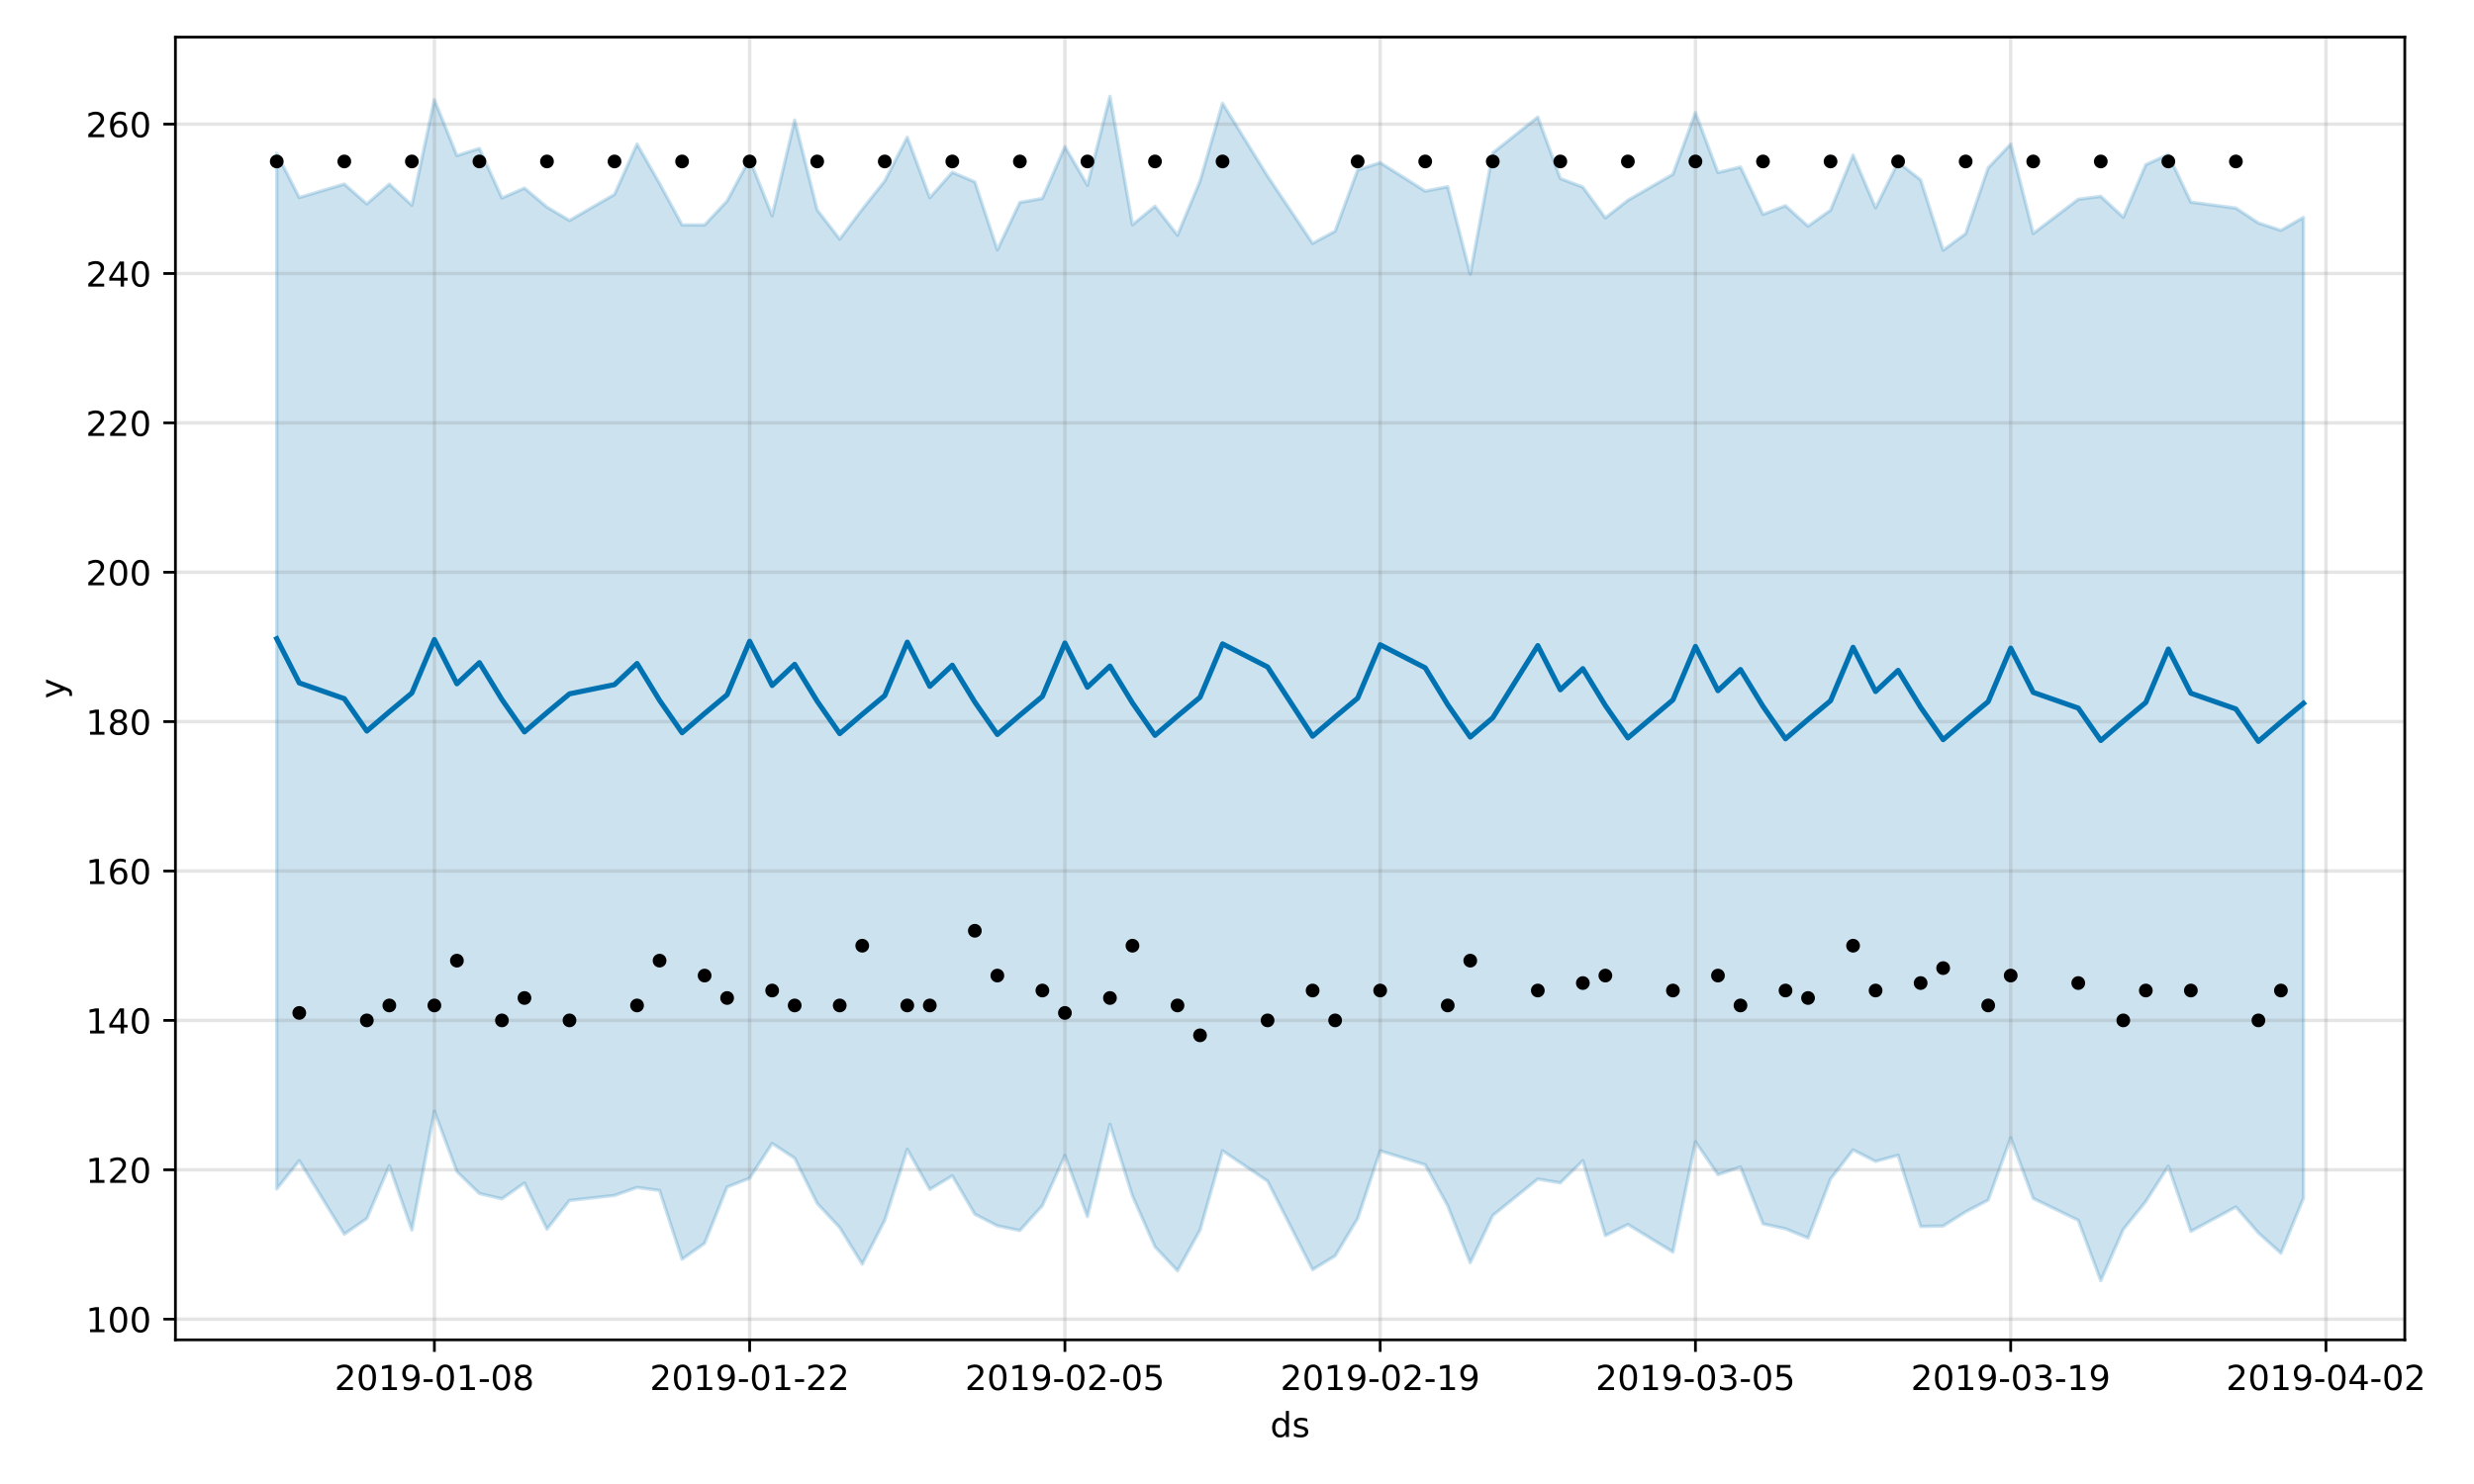 <?xml version="1.0" encoding="utf-8" standalone="no"?>
<!DOCTYPE svg PUBLIC "-//W3C//DTD SVG 1.1//EN"
  "http://www.w3.org/Graphics/SVG/1.1/DTD/svg11.dtd">
<!-- Created with matplotlib (https://matplotlib.org/) -->
<svg height="432pt" version="1.1" viewBox="0 0 720 432" width="720pt" xmlns="http://www.w3.org/2000/svg" xmlns:xlink="http://www.w3.org/1999/xlink">
 <defs>
  <style type="text/css">
*{stroke-linecap:butt;stroke-linejoin:round;}
  </style>
 </defs>
 <g id="figure_1">
  <g id="patch_1">
   <path d="M 0 432 
L 720 432 
L 720 0 
L 0 0 
z
" style="fill:#ffffff;"/>
  </g>
  <g id="axes_1">
   <g id="patch_2">
    <path d="M 51.05 390.04 
L 699.857 390.04 
L 699.857 10.8 
L 51.05 10.8 
z
" style="fill:#ffffff;"/>
   </g>
   <g id="PolyCollection_1">
    <defs>
     <path d="M 80.541 -387.36 
L 80.541 -85.902 
L 87.095 -94.104 
L 100.202 -72.733 
L 106.756 -77.272 
L 113.309 -92.648 
L 119.863 -73.936 
L 126.417 -108.531 
L 132.97 -90.942 
L 139.524 -84.552 
L 146.077 -83.013 
L 152.631 -87.611 
L 159.185 -74.179 
L 165.738 -82.534 
L 178.845 -83.997 
L 185.399 -86.331 
L 191.953 -85.434 
L 198.506 -65.438 
L 205.06 -70.061 
L 211.613 -86.446 
L 218.167 -89.014 
L 224.721 -99.137 
L 231.274 -94.836 
L 237.828 -81.686 
L 244.381 -74.642 
L 250.935 -64.005 
L 257.489 -76.752 
L 264.042 -97.438 
L 270.596 -85.758 
L 277.15 -89.71 
L 283.703 -78.534 
L 290.257 -75.156 
L 296.81 -73.784 
L 303.364 -81.031 
L 309.918 -95.622 
L 316.471 -77.826 
L 323.025 -104.686 
L 329.578 -83.839 
L 336.132 -69.045 
L 342.686 -62.065 
L 349.239 -73.9 
L 355.793 -97.003 
L 368.9 -88.16 
L 382.007 -62.389 
L 388.561 -66.412 
L 395.114 -77.26 
L 401.668 -96.98 
L 414.775 -92.927 
L 421.329 -80.983 
L 427.883 -64.409 
L 434.436 -78.175 
L 447.543 -88.768 
L 454.097 -87.66 
L 460.651 -94.123 
L 467.204 -72.303 
L 473.758 -75.547 
L 486.865 -67.535 
L 493.419 -99.607 
L 499.972 -90.053 
L 506.526 -92.292 
L 513.079 -75.725 
L 519.633 -74.283 
L 526.187 -71.615 
L 532.74 -88.818 
L 539.294 -97.25 
L 545.847 -93.912 
L 552.401 -95.7 
L 558.955 -74.97 
L 565.508 -75.083 
L 572.062 -79.229 
L 578.616 -82.652 
L 585.169 -100.776 
L 591.723 -83.121 
L 604.83 -76.763 
L 611.384 -59.198 
L 617.937 -74.118 
L 624.491 -82.243 
L 631.044 -92.508 
L 637.598 -73.545 
L 650.705 -80.645 
L 657.259 -73.082 
L 663.812 -67.193 
L 670.366 -83.185 
L 670.366 -368.712 
L 670.366 -368.712 
L 663.812 -364.943 
L 657.259 -367.087 
L 650.705 -371.426 
L 637.598 -373.164 
L 631.044 -387.019 
L 624.491 -384.065 
L 617.937 -368.754 
L 611.384 -374.848 
L 604.83 -373.992 
L 591.723 -364.03 
L 585.169 -390.049 
L 578.616 -383.137 
L 572.062 -363.99 
L 565.508 -359.163 
L 558.955 -379.649 
L 552.401 -384.748 
L 545.847 -371.501 
L 539.294 -386.854 
L 532.74 -370.817 
L 526.187 -366.162 
L 519.633 -372.108 
L 513.079 -369.594 
L 506.526 -383.381 
L 499.972 -381.774 
L 493.419 -399.2 
L 486.865 -381.266 
L 473.758 -373.698 
L 467.204 -368.569 
L 460.651 -377.539 
L 454.097 -380.034 
L 447.543 -397.919 
L 434.436 -387.497 
L 427.883 -352.185 
L 421.329 -377.654 
L 414.775 -376.382 
L 401.668 -384.651 
L 395.114 -382.527 
L 388.561 -364.707 
L 382.007 -361.154 
L 368.9 -380.717 
L 355.793 -401.932 
L 349.239 -379.287 
L 342.686 -363.534 
L 336.132 -371.962 
L 329.578 -366.578 
L 323.025 -403.962 
L 316.471 -378.087 
L 309.918 -389.31 
L 303.364 -374.239 
L 296.81 -373.081 
L 290.257 -359.285 
L 283.703 -379.054 
L 277.15 -381.835 
L 270.596 -374.454 
L 264.042 -392.058 
L 257.489 -379.316 
L 250.935 -371.075 
L 244.381 -362.392 
L 237.828 -370.882 
L 231.274 -397.055 
L 224.721 -369.179 
L 218.167 -385.735 
L 211.613 -373.513 
L 205.06 -366.502 
L 198.506 -366.508 
L 191.953 -378.573 
L 185.399 -390.061 
L 178.845 -375.413 
L 165.738 -367.82 
L 159.185 -371.71 
L 152.631 -377.238 
L 146.077 -374.366 
L 139.524 -388.782 
L 132.97 -386.699 
L 126.417 -402.986 
L 119.863 -372.241 
L 113.309 -378.387 
L 106.756 -372.641 
L 100.202 -378.423 
L 87.095 -374.494 
L 80.541 -387.36 
z
" id="mc33071aeca" style="stroke:#0072b2;stroke-opacity:0.2;"/>
    </defs>
    <g clip-path="url(#p69cd2340c0)">
     <use style="fill:#0072b2;fill-opacity:0.2;stroke:#0072b2;stroke-opacity:0.2;" x="0" xlink:href="#mc33071aeca" y="432"/>
    </g>
   </g>
   <g id="matplotlib.axis_1">
    <g id="xtick_1">
     <g id="line2d_1">
      <path clip-path="url(#p69cd2340c0)" d="M 126.417 390.04 
L 126.417 10.8 
" style="fill:none;stroke:#808080;stroke-linecap:square;stroke-opacity:0.2;"/>
     </g>
     <g id="line2d_2">
      <defs>
       <path d="M 0 0 
L 0 3.5 
" id="m49d834f264" style="stroke:#000000;stroke-width:0.8;"/>
      </defs>
      <g>
       <use style="stroke:#000000;stroke-width:0.8;" x="126.417" xlink:href="#m49d834f264" y="390.04"/>
      </g>
     </g>
     <g id="text_1">
      <!-- 2019-01-08 -->
      <defs>
       <path d="M 19.188 8.297 
L 53.609 8.297 
L 53.609 0 
L 7.328 0 
L 7.328 8.297 
Q 12.938 14.109 22.625 23.891 
Q 32.328 33.688 34.812 36.531 
Q 39.547 41.844 41.422 45.531 
Q 43.312 49.219 43.312 52.781 
Q 43.312 58.594 39.234 62.25 
Q 35.156 65.922 28.609 65.922 
Q 23.969 65.922 18.812 64.312 
Q 13.672 62.703 7.812 59.422 
L 7.812 69.391 
Q 13.766 71.781 18.938 73 
Q 24.125 74.219 28.422 74.219 
Q 39.75 74.219 46.484 68.547 
Q 53.219 62.891 53.219 53.422 
Q 53.219 48.922 51.531 44.891 
Q 49.859 40.875 45.406 35.406 
Q 44.188 33.984 37.641 27.219 
Q 31.109 20.453 19.188 8.297 
z
" id="DejaVuSans-50"/>
       <path d="M 31.781 66.406 
Q 24.172 66.406 20.328 58.906 
Q 16.5 51.422 16.5 36.375 
Q 16.5 21.391 20.328 13.891 
Q 24.172 6.391 31.781 6.391 
Q 39.453 6.391 43.281 13.891 
Q 47.125 21.391 47.125 36.375 
Q 47.125 51.422 43.281 58.906 
Q 39.453 66.406 31.781 66.406 
z
M 31.781 74.219 
Q 44.047 74.219 50.516 64.516 
Q 56.984 54.828 56.984 36.375 
Q 56.984 17.969 50.516 8.266 
Q 44.047 -1.422 31.781 -1.422 
Q 19.531 -1.422 13.062 8.266 
Q 6.594 17.969 6.594 36.375 
Q 6.594 54.828 13.062 64.516 
Q 19.531 74.219 31.781 74.219 
z
" id="DejaVuSans-48"/>
       <path d="M 12.406 8.297 
L 28.516 8.297 
L 28.516 63.922 
L 10.984 60.406 
L 10.984 69.391 
L 28.422 72.906 
L 38.281 72.906 
L 38.281 8.297 
L 54.391 8.297 
L 54.391 0 
L 12.406 0 
z
" id="DejaVuSans-49"/>
       <path d="M 10.984 1.516 
L 10.984 10.5 
Q 14.703 8.734 18.5 7.812 
Q 22.312 6.891 25.984 6.891 
Q 35.75 6.891 40.891 13.453 
Q 46.047 20.016 46.781 33.406 
Q 43.953 29.203 39.594 26.953 
Q 35.25 24.703 29.984 24.703 
Q 19.047 24.703 12.672 31.312 
Q 6.297 37.938 6.297 49.422 
Q 6.297 60.641 12.938 67.422 
Q 19.578 74.219 30.609 74.219 
Q 43.266 74.219 49.922 64.516 
Q 56.594 54.828 56.594 36.375 
Q 56.594 19.141 48.406 8.859 
Q 40.234 -1.422 26.422 -1.422 
Q 22.703 -1.422 18.891 -0.688 
Q 15.094 0.047 10.984 1.516 
z
M 30.609 32.422 
Q 37.25 32.422 41.125 36.953 
Q 45.016 41.5 45.016 49.422 
Q 45.016 57.281 41.125 61.844 
Q 37.25 66.406 30.609 66.406 
Q 23.969 66.406 20.094 61.844 
Q 16.219 57.281 16.219 49.422 
Q 16.219 41.5 20.094 36.953 
Q 23.969 32.422 30.609 32.422 
z
" id="DejaVuSans-57"/>
       <path d="M 4.891 31.391 
L 31.203 31.391 
L 31.203 23.391 
L 4.891 23.391 
z
" id="DejaVuSans-45"/>
       <path d="M 31.781 34.625 
Q 24.75 34.625 20.719 30.859 
Q 16.703 27.094 16.703 20.516 
Q 16.703 13.922 20.719 10.156 
Q 24.75 6.391 31.781 6.391 
Q 38.812 6.391 42.859 10.172 
Q 46.922 13.969 46.922 20.516 
Q 46.922 27.094 42.891 30.859 
Q 38.875 34.625 31.781 34.625 
z
M 21.922 38.812 
Q 15.578 40.375 12.031 44.719 
Q 8.5 49.078 8.5 55.328 
Q 8.5 64.062 14.719 69.141 
Q 20.953 74.219 31.781 74.219 
Q 42.672 74.219 48.875 69.141 
Q 55.078 64.062 55.078 55.328 
Q 55.078 49.078 51.531 44.719 
Q 48 40.375 41.703 38.812 
Q 48.828 37.156 52.797 32.312 
Q 56.781 27.484 56.781 20.516 
Q 56.781 9.906 50.312 4.234 
Q 43.844 -1.422 31.781 -1.422 
Q 19.734 -1.422 13.25 4.234 
Q 6.781 9.906 6.781 20.516 
Q 6.781 27.484 10.781 32.312 
Q 14.797 37.156 21.922 38.812 
z
M 18.312 54.391 
Q 18.312 48.734 21.844 45.562 
Q 25.391 42.391 31.781 42.391 
Q 38.141 42.391 41.719 45.562 
Q 45.312 48.734 45.312 54.391 
Q 45.312 60.062 41.719 63.234 
Q 38.141 66.406 31.781 66.406 
Q 25.391 66.406 21.844 63.234 
Q 18.312 60.062 18.312 54.391 
z
" id="DejaVuSans-56"/>
      </defs>
      <g transform="translate(97.359 404.638)scale(0.1 -0.1)">
       <use xlink:href="#DejaVuSans-50"/>
       <use x="63.623" xlink:href="#DejaVuSans-48"/>
       <use x="127.246" xlink:href="#DejaVuSans-49"/>
       <use x="190.869" xlink:href="#DejaVuSans-57"/>
       <use x="254.492" xlink:href="#DejaVuSans-45"/>
       <use x="290.576" xlink:href="#DejaVuSans-48"/>
       <use x="354.199" xlink:href="#DejaVuSans-49"/>
       <use x="417.822" xlink:href="#DejaVuSans-45"/>
       <use x="453.906" xlink:href="#DejaVuSans-48"/>
       <use x="517.529" xlink:href="#DejaVuSans-56"/>
      </g>
     </g>
    </g>
    <g id="xtick_2">
     <g id="line2d_3">
      <path clip-path="url(#p69cd2340c0)" d="M 218.167 390.04 
L 218.167 10.8 
" style="fill:none;stroke:#808080;stroke-linecap:square;stroke-opacity:0.2;"/>
     </g>
     <g id="line2d_4">
      <g>
       <use style="stroke:#000000;stroke-width:0.8;" x="218.167" xlink:href="#m49d834f264" y="390.04"/>
      </g>
     </g>
     <g id="text_2">
      <!-- 2019-01-22 -->
      <g transform="translate(189.109 404.638)scale(0.1 -0.1)">
       <use xlink:href="#DejaVuSans-50"/>
       <use x="63.623" xlink:href="#DejaVuSans-48"/>
       <use x="127.246" xlink:href="#DejaVuSans-49"/>
       <use x="190.869" xlink:href="#DejaVuSans-57"/>
       <use x="254.492" xlink:href="#DejaVuSans-45"/>
       <use x="290.576" xlink:href="#DejaVuSans-48"/>
       <use x="354.199" xlink:href="#DejaVuSans-49"/>
       <use x="417.822" xlink:href="#DejaVuSans-45"/>
       <use x="453.906" xlink:href="#DejaVuSans-50"/>
       <use x="517.529" xlink:href="#DejaVuSans-50"/>
      </g>
     </g>
    </g>
    <g id="xtick_3">
     <g id="line2d_5">
      <path clip-path="url(#p69cd2340c0)" d="M 309.918 390.04 
L 309.918 10.8 
" style="fill:none;stroke:#808080;stroke-linecap:square;stroke-opacity:0.2;"/>
     </g>
     <g id="line2d_6">
      <g>
       <use style="stroke:#000000;stroke-width:0.8;" x="309.918" xlink:href="#m49d834f264" y="390.04"/>
      </g>
     </g>
     <g id="text_3">
      <!-- 2019-02-05 -->
      <defs>
       <path d="M 10.797 72.906 
L 49.516 72.906 
L 49.516 64.594 
L 19.828 64.594 
L 19.828 46.734 
Q 21.969 47.469 24.109 47.828 
Q 26.266 48.188 28.422 48.188 
Q 40.625 48.188 47.75 41.5 
Q 54.891 34.812 54.891 23.391 
Q 54.891 11.625 47.562 5.094 
Q 40.234 -1.422 26.906 -1.422 
Q 22.312 -1.422 17.547 -0.641 
Q 12.797 0.141 7.719 1.703 
L 7.719 11.625 
Q 12.109 9.234 16.797 8.062 
Q 21.484 6.891 26.703 6.891 
Q 35.156 6.891 40.078 11.328 
Q 45.016 15.766 45.016 23.391 
Q 45.016 31 40.078 35.438 
Q 35.156 39.891 26.703 39.891 
Q 22.75 39.891 18.812 39.016 
Q 14.891 38.141 10.797 36.281 
z
" id="DejaVuSans-53"/>
      </defs>
      <g transform="translate(280.86 404.638)scale(0.1 -0.1)">
       <use xlink:href="#DejaVuSans-50"/>
       <use x="63.623" xlink:href="#DejaVuSans-48"/>
       <use x="127.246" xlink:href="#DejaVuSans-49"/>
       <use x="190.869" xlink:href="#DejaVuSans-57"/>
       <use x="254.492" xlink:href="#DejaVuSans-45"/>
       <use x="290.576" xlink:href="#DejaVuSans-48"/>
       <use x="354.199" xlink:href="#DejaVuSans-50"/>
       <use x="417.822" xlink:href="#DejaVuSans-45"/>
       <use x="453.906" xlink:href="#DejaVuSans-48"/>
       <use x="517.529" xlink:href="#DejaVuSans-53"/>
      </g>
     </g>
    </g>
    <g id="xtick_4">
     <g id="line2d_7">
      <path clip-path="url(#p69cd2340c0)" d="M 401.668 390.04 
L 401.668 10.8 
" style="fill:none;stroke:#808080;stroke-linecap:square;stroke-opacity:0.2;"/>
     </g>
     <g id="line2d_8">
      <g>
       <use style="stroke:#000000;stroke-width:0.8;" x="401.668" xlink:href="#m49d834f264" y="390.04"/>
      </g>
     </g>
     <g id="text_4">
      <!-- 2019-02-19 -->
      <g transform="translate(372.61 404.638)scale(0.1 -0.1)">
       <use xlink:href="#DejaVuSans-50"/>
       <use x="63.623" xlink:href="#DejaVuSans-48"/>
       <use x="127.246" xlink:href="#DejaVuSans-49"/>
       <use x="190.869" xlink:href="#DejaVuSans-57"/>
       <use x="254.492" xlink:href="#DejaVuSans-45"/>
       <use x="290.576" xlink:href="#DejaVuSans-48"/>
       <use x="354.199" xlink:href="#DejaVuSans-50"/>
       <use x="417.822" xlink:href="#DejaVuSans-45"/>
       <use x="453.906" xlink:href="#DejaVuSans-49"/>
       <use x="517.529" xlink:href="#DejaVuSans-57"/>
      </g>
     </g>
    </g>
    <g id="xtick_5">
     <g id="line2d_9">
      <path clip-path="url(#p69cd2340c0)" d="M 493.419 390.04 
L 493.419 10.8 
" style="fill:none;stroke:#808080;stroke-linecap:square;stroke-opacity:0.2;"/>
     </g>
     <g id="line2d_10">
      <g>
       <use style="stroke:#000000;stroke-width:0.8;" x="493.419" xlink:href="#m49d834f264" y="390.04"/>
      </g>
     </g>
     <g id="text_5">
      <!-- 2019-03-05 -->
      <defs>
       <path d="M 40.578 39.312 
Q 47.656 37.797 51.625 33 
Q 55.609 28.219 55.609 21.188 
Q 55.609 10.406 48.188 4.484 
Q 40.766 -1.422 27.094 -1.422 
Q 22.516 -1.422 17.656 -0.516 
Q 12.797 0.391 7.625 2.203 
L 7.625 11.719 
Q 11.719 9.328 16.594 8.109 
Q 21.484 6.891 26.812 6.891 
Q 36.078 6.891 40.938 10.547 
Q 45.797 14.203 45.797 21.188 
Q 45.797 27.641 41.281 31.266 
Q 36.766 34.906 28.719 34.906 
L 20.219 34.906 
L 20.219 43.016 
L 29.109 43.016 
Q 36.375 43.016 40.234 45.922 
Q 44.094 48.828 44.094 54.297 
Q 44.094 59.906 40.109 62.906 
Q 36.141 65.922 28.719 65.922 
Q 24.656 65.922 20.016 65.031 
Q 15.375 64.156 9.812 62.312 
L 9.812 71.094 
Q 15.438 72.656 20.344 73.438 
Q 25.25 74.219 29.594 74.219 
Q 40.828 74.219 47.359 69.109 
Q 53.906 64.016 53.906 55.328 
Q 53.906 49.266 50.438 45.094 
Q 46.969 40.922 40.578 39.312 
z
" id="DejaVuSans-51"/>
      </defs>
      <g transform="translate(464.361 404.638)scale(0.1 -0.1)">
       <use xlink:href="#DejaVuSans-50"/>
       <use x="63.623" xlink:href="#DejaVuSans-48"/>
       <use x="127.246" xlink:href="#DejaVuSans-49"/>
       <use x="190.869" xlink:href="#DejaVuSans-57"/>
       <use x="254.492" xlink:href="#DejaVuSans-45"/>
       <use x="290.576" xlink:href="#DejaVuSans-48"/>
       <use x="354.199" xlink:href="#DejaVuSans-51"/>
       <use x="417.822" xlink:href="#DejaVuSans-45"/>
       <use x="453.906" xlink:href="#DejaVuSans-48"/>
       <use x="517.529" xlink:href="#DejaVuSans-53"/>
      </g>
     </g>
    </g>
    <g id="xtick_6">
     <g id="line2d_11">
      <path clip-path="url(#p69cd2340c0)" d="M 585.169 390.04 
L 585.169 10.8 
" style="fill:none;stroke:#808080;stroke-linecap:square;stroke-opacity:0.2;"/>
     </g>
     <g id="line2d_12">
      <g>
       <use style="stroke:#000000;stroke-width:0.8;" x="585.169" xlink:href="#m49d834f264" y="390.04"/>
      </g>
     </g>
     <g id="text_6">
      <!-- 2019-03-19 -->
      <g transform="translate(556.111 404.638)scale(0.1 -0.1)">
       <use xlink:href="#DejaVuSans-50"/>
       <use x="63.623" xlink:href="#DejaVuSans-48"/>
       <use x="127.246" xlink:href="#DejaVuSans-49"/>
       <use x="190.869" xlink:href="#DejaVuSans-57"/>
       <use x="254.492" xlink:href="#DejaVuSans-45"/>
       <use x="290.576" xlink:href="#DejaVuSans-48"/>
       <use x="354.199" xlink:href="#DejaVuSans-51"/>
       <use x="417.822" xlink:href="#DejaVuSans-45"/>
       <use x="453.906" xlink:href="#DejaVuSans-49"/>
       <use x="517.529" xlink:href="#DejaVuSans-57"/>
      </g>
     </g>
    </g>
    <g id="xtick_7">
     <g id="line2d_13">
      <path clip-path="url(#p69cd2340c0)" d="M 676.92 390.04 
L 676.92 10.8 
" style="fill:none;stroke:#808080;stroke-linecap:square;stroke-opacity:0.2;"/>
     </g>
     <g id="line2d_14">
      <g>
       <use style="stroke:#000000;stroke-width:0.8;" x="676.92" xlink:href="#m49d834f264" y="390.04"/>
      </g>
     </g>
     <g id="text_7">
      <!-- 2019-04-02 -->
      <defs>
       <path d="M 37.797 64.312 
L 12.891 25.391 
L 37.797 25.391 
z
M 35.203 72.906 
L 47.609 72.906 
L 47.609 25.391 
L 58.016 25.391 
L 58.016 17.188 
L 47.609 17.188 
L 47.609 0 
L 37.797 0 
L 37.797 17.188 
L 4.891 17.188 
L 4.891 26.703 
z
" id="DejaVuSans-52"/>
      </defs>
      <g transform="translate(647.862 404.638)scale(0.1 -0.1)">
       <use xlink:href="#DejaVuSans-50"/>
       <use x="63.623" xlink:href="#DejaVuSans-48"/>
       <use x="127.246" xlink:href="#DejaVuSans-49"/>
       <use x="190.869" xlink:href="#DejaVuSans-57"/>
       <use x="254.492" xlink:href="#DejaVuSans-45"/>
       <use x="290.576" xlink:href="#DejaVuSans-48"/>
       <use x="354.199" xlink:href="#DejaVuSans-52"/>
       <use x="417.822" xlink:href="#DejaVuSans-45"/>
       <use x="453.906" xlink:href="#DejaVuSans-48"/>
       <use x="517.529" xlink:href="#DejaVuSans-50"/>
      </g>
     </g>
    </g>
    <g id="text_8">
     <!-- ds -->
     <defs>
      <path d="M 45.406 46.391 
L 45.406 75.984 
L 54.391 75.984 
L 54.391 0 
L 45.406 0 
L 45.406 8.203 
Q 42.578 3.328 38.25 0.953 
Q 33.938 -1.422 27.875 -1.422 
Q 17.969 -1.422 11.734 6.484 
Q 5.516 14.406 5.516 27.297 
Q 5.516 40.188 11.734 48.094 
Q 17.969 56 27.875 56 
Q 33.938 56 38.25 53.625 
Q 42.578 51.266 45.406 46.391 
z
M 14.797 27.297 
Q 14.797 17.391 18.875 11.75 
Q 22.953 6.109 30.078 6.109 
Q 37.203 6.109 41.297 11.75 
Q 45.406 17.391 45.406 27.297 
Q 45.406 37.203 41.297 42.844 
Q 37.203 48.484 30.078 48.484 
Q 22.953 48.484 18.875 42.844 
Q 14.797 37.203 14.797 27.297 
z
" id="DejaVuSans-100"/>
      <path d="M 44.281 53.078 
L 44.281 44.578 
Q 40.484 46.531 36.375 47.5 
Q 32.281 48.484 27.875 48.484 
Q 21.188 48.484 17.844 46.438 
Q 14.5 44.391 14.5 40.281 
Q 14.5 37.156 16.891 35.375 
Q 19.281 33.594 26.516 31.984 
L 29.594 31.297 
Q 39.156 29.25 43.188 25.516 
Q 47.219 21.781 47.219 15.094 
Q 47.219 7.469 41.188 3.016 
Q 35.156 -1.422 24.609 -1.422 
Q 20.219 -1.422 15.453 -0.562 
Q 10.688 0.297 5.422 2 
L 5.422 11.281 
Q 10.406 8.688 15.234 7.391 
Q 20.062 6.109 24.812 6.109 
Q 31.156 6.109 34.562 8.281 
Q 37.984 10.453 37.984 14.406 
Q 37.984 18.062 35.516 20.016 
Q 33.062 21.969 24.703 23.781 
L 21.578 24.516 
Q 13.234 26.266 9.516 29.906 
Q 5.812 33.547 5.812 39.891 
Q 5.812 47.609 11.281 51.797 
Q 16.75 56 26.812 56 
Q 31.781 56 36.172 55.266 
Q 40.578 54.547 44.281 53.078 
z
" id="DejaVuSans-115"/>
     </defs>
     <g transform="translate(369.675 418.317)scale(0.1 -0.1)">
      <use xlink:href="#DejaVuSans-100"/>
      <use x="63.477" xlink:href="#DejaVuSans-115"/>
     </g>
    </g>
   </g>
   <g id="matplotlib.axis_2">
    <g id="ytick_1">
     <g id="line2d_15">
      <path clip-path="url(#p69cd2340c0)" d="M 51.05 384.012 
L 699.857 384.012 
" style="fill:none;stroke:#808080;stroke-linecap:square;stroke-opacity:0.2;"/>
     </g>
     <g id="line2d_16">
      <defs>
       <path d="M 0 0 
L -3.5 0 
" id="mcaa499070b" style="stroke:#000000;stroke-width:0.8;"/>
      </defs>
      <g>
       <use style="stroke:#000000;stroke-width:0.8;" x="51.05" xlink:href="#mcaa499070b" y="384.012"/>
      </g>
     </g>
     <g id="text_9">
      <!-- 100 -->
      <g transform="translate(24.962 387.811)scale(0.1 -0.1)">
       <use xlink:href="#DejaVuSans-49"/>
       <use x="63.623" xlink:href="#DejaVuSans-48"/>
       <use x="127.246" xlink:href="#DejaVuSans-48"/>
      </g>
     </g>
    </g>
    <g id="ytick_2">
     <g id="line2d_17">
      <path clip-path="url(#p69cd2340c0)" d="M 51.05 340.527 
L 699.857 340.527 
" style="fill:none;stroke:#808080;stroke-linecap:square;stroke-opacity:0.2;"/>
     </g>
     <g id="line2d_18">
      <g>
       <use style="stroke:#000000;stroke-width:0.8;" x="51.05" xlink:href="#mcaa499070b" y="340.527"/>
      </g>
     </g>
     <g id="text_10">
      <!-- 120 -->
      <g transform="translate(24.962 344.326)scale(0.1 -0.1)">
       <use xlink:href="#DejaVuSans-49"/>
       <use x="63.623" xlink:href="#DejaVuSans-50"/>
       <use x="127.246" xlink:href="#DejaVuSans-48"/>
      </g>
     </g>
    </g>
    <g id="ytick_3">
     <g id="line2d_19">
      <path clip-path="url(#p69cd2340c0)" d="M 51.05 297.042 
L 699.857 297.042 
" style="fill:none;stroke:#808080;stroke-linecap:square;stroke-opacity:0.2;"/>
     </g>
     <g id="line2d_20">
      <g>
       <use style="stroke:#000000;stroke-width:0.8;" x="51.05" xlink:href="#mcaa499070b" y="297.042"/>
      </g>
     </g>
     <g id="text_11">
      <!-- 140 -->
      <g transform="translate(24.962 300.841)scale(0.1 -0.1)">
       <use xlink:href="#DejaVuSans-49"/>
       <use x="63.623" xlink:href="#DejaVuSans-52"/>
       <use x="127.246" xlink:href="#DejaVuSans-48"/>
      </g>
     </g>
    </g>
    <g id="ytick_4">
     <g id="line2d_21">
      <path clip-path="url(#p69cd2340c0)" d="M 51.05 253.557 
L 699.857 253.557 
" style="fill:none;stroke:#808080;stroke-linecap:square;stroke-opacity:0.2;"/>
     </g>
     <g id="line2d_22">
      <g>
       <use style="stroke:#000000;stroke-width:0.8;" x="51.05" xlink:href="#mcaa499070b" y="253.557"/>
      </g>
     </g>
     <g id="text_12">
      <!-- 160 -->
      <defs>
       <path d="M 33.016 40.375 
Q 26.375 40.375 22.484 35.828 
Q 18.609 31.297 18.609 23.391 
Q 18.609 15.531 22.484 10.953 
Q 26.375 6.391 33.016 6.391 
Q 39.656 6.391 43.531 10.953 
Q 47.406 15.531 47.406 23.391 
Q 47.406 31.297 43.531 35.828 
Q 39.656 40.375 33.016 40.375 
z
M 52.594 71.297 
L 52.594 62.312 
Q 48.875 64.062 45.094 64.984 
Q 41.312 65.922 37.594 65.922 
Q 27.828 65.922 22.672 59.328 
Q 17.531 52.734 16.797 39.406 
Q 19.672 43.656 24.016 45.922 
Q 28.375 48.188 33.594 48.188 
Q 44.578 48.188 50.953 41.516 
Q 57.328 34.859 57.328 23.391 
Q 57.328 12.156 50.688 5.359 
Q 44.047 -1.422 33.016 -1.422 
Q 20.359 -1.422 13.672 8.266 
Q 6.984 17.969 6.984 36.375 
Q 6.984 53.656 15.188 63.938 
Q 23.391 74.219 37.203 74.219 
Q 40.922 74.219 44.703 73.484 
Q 48.484 72.75 52.594 71.297 
z
" id="DejaVuSans-54"/>
      </defs>
      <g transform="translate(24.962 257.356)scale(0.1 -0.1)">
       <use xlink:href="#DejaVuSans-49"/>
       <use x="63.623" xlink:href="#DejaVuSans-54"/>
       <use x="127.246" xlink:href="#DejaVuSans-48"/>
      </g>
     </g>
    </g>
    <g id="ytick_5">
     <g id="line2d_23">
      <path clip-path="url(#p69cd2340c0)" d="M 51.05 210.071 
L 699.857 210.071 
" style="fill:none;stroke:#808080;stroke-linecap:square;stroke-opacity:0.2;"/>
     </g>
     <g id="line2d_24">
      <g>
       <use style="stroke:#000000;stroke-width:0.8;" x="51.05" xlink:href="#mcaa499070b" y="210.071"/>
      </g>
     </g>
     <g id="text_13">
      <!-- 180 -->
      <g transform="translate(24.962 213.871)scale(0.1 -0.1)">
       <use xlink:href="#DejaVuSans-49"/>
       <use x="63.623" xlink:href="#DejaVuSans-56"/>
       <use x="127.246" xlink:href="#DejaVuSans-48"/>
      </g>
     </g>
    </g>
    <g id="ytick_6">
     <g id="line2d_25">
      <path clip-path="url(#p69cd2340c0)" d="M 51.05 166.586 
L 699.857 166.586 
" style="fill:none;stroke:#808080;stroke-linecap:square;stroke-opacity:0.2;"/>
     </g>
     <g id="line2d_26">
      <g>
       <use style="stroke:#000000;stroke-width:0.8;" x="51.05" xlink:href="#mcaa499070b" y="166.586"/>
      </g>
     </g>
     <g id="text_14">
      <!-- 200 -->
      <g transform="translate(24.962 170.385)scale(0.1 -0.1)">
       <use xlink:href="#DejaVuSans-50"/>
       <use x="63.623" xlink:href="#DejaVuSans-48"/>
       <use x="127.246" xlink:href="#DejaVuSans-48"/>
      </g>
     </g>
    </g>
    <g id="ytick_7">
     <g id="line2d_27">
      <path clip-path="url(#p69cd2340c0)" d="M 51.05 123.101 
L 699.857 123.101 
" style="fill:none;stroke:#808080;stroke-linecap:square;stroke-opacity:0.2;"/>
     </g>
     <g id="line2d_28">
      <g>
       <use style="stroke:#000000;stroke-width:0.8;" x="51.05" xlink:href="#mcaa499070b" y="123.101"/>
      </g>
     </g>
     <g id="text_15">
      <!-- 220 -->
      <g transform="translate(24.962 126.9)scale(0.1 -0.1)">
       <use xlink:href="#DejaVuSans-50"/>
       <use x="63.623" xlink:href="#DejaVuSans-50"/>
       <use x="127.246" xlink:href="#DejaVuSans-48"/>
      </g>
     </g>
    </g>
    <g id="ytick_8">
     <g id="line2d_29">
      <path clip-path="url(#p69cd2340c0)" d="M 51.05 79.616 
L 699.857 79.616 
" style="fill:none;stroke:#808080;stroke-linecap:square;stroke-opacity:0.2;"/>
     </g>
     <g id="line2d_30">
      <g>
       <use style="stroke:#000000;stroke-width:0.8;" x="51.05" xlink:href="#mcaa499070b" y="79.616"/>
      </g>
     </g>
     <g id="text_16">
      <!-- 240 -->
      <g transform="translate(24.962 83.415)scale(0.1 -0.1)">
       <use xlink:href="#DejaVuSans-50"/>
       <use x="63.623" xlink:href="#DejaVuSans-52"/>
       <use x="127.246" xlink:href="#DejaVuSans-48"/>
      </g>
     </g>
    </g>
    <g id="ytick_9">
     <g id="line2d_31">
      <path clip-path="url(#p69cd2340c0)" d="M 51.05 36.131 
L 699.857 36.131 
" style="fill:none;stroke:#808080;stroke-linecap:square;stroke-opacity:0.2;"/>
     </g>
     <g id="line2d_32">
      <g>
       <use style="stroke:#000000;stroke-width:0.8;" x="51.05" xlink:href="#mcaa499070b" y="36.131"/>
      </g>
     </g>
     <g id="text_17">
      <!-- 260 -->
      <g transform="translate(24.962 39.93)scale(0.1 -0.1)">
       <use xlink:href="#DejaVuSans-50"/>
       <use x="63.623" xlink:href="#DejaVuSans-54"/>
       <use x="127.246" xlink:href="#DejaVuSans-48"/>
      </g>
     </g>
    </g>
    <g id="text_18">
     <!-- y -->
     <defs>
      <path d="M 32.172 -5.078 
Q 28.375 -14.844 24.75 -17.812 
Q 21.141 -20.797 15.094 -20.797 
L 7.906 -20.797 
L 7.906 -13.281 
L 13.188 -13.281 
Q 16.891 -13.281 18.938 -11.516 
Q 21 -9.766 23.484 -3.219 
L 25.094 0.875 
L 2.984 54.688 
L 12.5 54.688 
L 29.594 11.922 
L 46.688 54.688 
L 56.203 54.688 
z
" id="DejaVuSans-121"/>
     </defs>
     <g transform="translate(18.883 203.379)rotate(-90)scale(0.1 -0.1)">
      <use xlink:href="#DejaVuSans-121"/>
     </g>
    </g>
   </g>
   <g id="line2d_33">
    <defs>
     <path d="M 0 1.5 
C 0.398 1.5 0.779 1.342 1.061 1.061 
C 1.342 0.779 1.5 0.398 1.5 0 
C 1.5 -0.398 1.342 -0.779 1.061 -1.061 
C 0.779 -1.342 0.398 -1.5 0 -1.5 
C -0.398 -1.5 -0.779 -1.342 -1.061 -1.061 
C -1.342 -0.779 -1.5 -0.398 -1.5 0 
C -1.5 0.398 -1.342 0.779 -1.061 1.061 
C -0.779 1.342 -0.398 1.5 0 1.5 
z
" id="m13716eeb3f" style="stroke:#000000;"/>
    </defs>
    <g clip-path="url(#p69cd2340c0)">
     <use style="stroke:#000000;" x="80.541" xlink:href="#m13716eeb3f" y="47.002"/>
     <use style="stroke:#000000;" x="87.095" xlink:href="#m13716eeb3f" y="294.867"/>
     <use style="stroke:#000000;" x="100.202" xlink:href="#m13716eeb3f" y="47.002"/>
     <use style="stroke:#000000;" x="106.756" xlink:href="#m13716eeb3f" y="297.042"/>
     <use style="stroke:#000000;" x="113.309" xlink:href="#m13716eeb3f" y="292.693"/>
     <use style="stroke:#000000;" x="119.863" xlink:href="#m13716eeb3f" y="47.002"/>
     <use style="stroke:#000000;" x="126.417" xlink:href="#m13716eeb3f" y="292.693"/>
     <use style="stroke:#000000;" x="132.97" xlink:href="#m13716eeb3f" y="279.648"/>
     <use style="stroke:#000000;" x="139.524" xlink:href="#m13716eeb3f" y="47.002"/>
     <use style="stroke:#000000;" x="146.077" xlink:href="#m13716eeb3f" y="297.042"/>
     <use style="stroke:#000000;" x="152.631" xlink:href="#m13716eeb3f" y="290.519"/>
     <use style="stroke:#000000;" x="159.185" xlink:href="#m13716eeb3f" y="47.002"/>
     <use style="stroke:#000000;" x="165.738" xlink:href="#m13716eeb3f" y="297.042"/>
     <use style="stroke:#000000;" x="178.845" xlink:href="#m13716eeb3f" y="47.002"/>
     <use style="stroke:#000000;" x="185.399" xlink:href="#m13716eeb3f" y="292.693"/>
     <use style="stroke:#000000;" x="191.953" xlink:href="#m13716eeb3f" y="279.648"/>
     <use style="stroke:#000000;" x="198.506" xlink:href="#m13716eeb3f" y="47.002"/>
     <use style="stroke:#000000;" x="205.06" xlink:href="#m13716eeb3f" y="283.996"/>
     <use style="stroke:#000000;" x="211.613" xlink:href="#m13716eeb3f" y="290.519"/>
     <use style="stroke:#000000;" x="218.167" xlink:href="#m13716eeb3f" y="47.002"/>
     <use style="stroke:#000000;" x="224.721" xlink:href="#m13716eeb3f" y="288.345"/>
     <use style="stroke:#000000;" x="231.274" xlink:href="#m13716eeb3f" y="292.693"/>
     <use style="stroke:#000000;" x="237.828" xlink:href="#m13716eeb3f" y="47.002"/>
     <use style="stroke:#000000;" x="244.381" xlink:href="#m13716eeb3f" y="292.693"/>
     <use style="stroke:#000000;" x="250.935" xlink:href="#m13716eeb3f" y="275.299"/>
     <use style="stroke:#000000;" x="257.489" xlink:href="#m13716eeb3f" y="47.002"/>
     <use style="stroke:#000000;" x="264.042" xlink:href="#m13716eeb3f" y="292.693"/>
     <use style="stroke:#000000;" x="270.596" xlink:href="#m13716eeb3f" y="292.693"/>
     <use style="stroke:#000000;" x="277.15" xlink:href="#m13716eeb3f" y="47.002"/>
     <use style="stroke:#000000;" x="283.703" xlink:href="#m13716eeb3f" y="270.951"/>
     <use style="stroke:#000000;" x="290.257" xlink:href="#m13716eeb3f" y="283.996"/>
     <use style="stroke:#000000;" x="296.81" xlink:href="#m13716eeb3f" y="47.002"/>
     <use style="stroke:#000000;" x="303.364" xlink:href="#m13716eeb3f" y="288.345"/>
     <use style="stroke:#000000;" x="309.918" xlink:href="#m13716eeb3f" y="294.867"/>
     <use style="stroke:#000000;" x="316.471" xlink:href="#m13716eeb3f" y="47.002"/>
     <use style="stroke:#000000;" x="323.025" xlink:href="#m13716eeb3f" y="290.519"/>
     <use style="stroke:#000000;" x="329.578" xlink:href="#m13716eeb3f" y="275.299"/>
     <use style="stroke:#000000;" x="336.132" xlink:href="#m13716eeb3f" y="47.002"/>
     <use style="stroke:#000000;" x="342.686" xlink:href="#m13716eeb3f" y="292.693"/>
     <use style="stroke:#000000;" x="349.239" xlink:href="#m13716eeb3f" y="301.39"/>
     <use style="stroke:#000000;" x="355.793" xlink:href="#m13716eeb3f" y="47.002"/>
     <use style="stroke:#000000;" x="368.9" xlink:href="#m13716eeb3f" y="297.042"/>
     <use style="stroke:#000000;" x="382.007" xlink:href="#m13716eeb3f" y="288.345"/>
     <use style="stroke:#000000;" x="388.561" xlink:href="#m13716eeb3f" y="297.042"/>
     <use style="stroke:#000000;" x="395.114" xlink:href="#m13716eeb3f" y="47.002"/>
     <use style="stroke:#000000;" x="401.668" xlink:href="#m13716eeb3f" y="288.345"/>
     <use style="stroke:#000000;" x="414.775" xlink:href="#m13716eeb3f" y="47.002"/>
     <use style="stroke:#000000;" x="421.329" xlink:href="#m13716eeb3f" y="292.693"/>
     <use style="stroke:#000000;" x="427.883" xlink:href="#m13716eeb3f" y="279.648"/>
     <use style="stroke:#000000;" x="434.436" xlink:href="#m13716eeb3f" y="47.002"/>
     <use style="stroke:#000000;" x="447.543" xlink:href="#m13716eeb3f" y="288.345"/>
     <use style="stroke:#000000;" x="454.097" xlink:href="#m13716eeb3f" y="47.002"/>
     <use style="stroke:#000000;" x="460.651" xlink:href="#m13716eeb3f" y="286.17"/>
     <use style="stroke:#000000;" x="467.204" xlink:href="#m13716eeb3f" y="283.996"/>
     <use style="stroke:#000000;" x="473.758" xlink:href="#m13716eeb3f" y="47.002"/>
     <use style="stroke:#000000;" x="486.865" xlink:href="#m13716eeb3f" y="288.345"/>
     <use style="stroke:#000000;" x="493.419" xlink:href="#m13716eeb3f" y="47.002"/>
     <use style="stroke:#000000;" x="499.972" xlink:href="#m13716eeb3f" y="283.996"/>
     <use style="stroke:#000000;" x="506.526" xlink:href="#m13716eeb3f" y="292.693"/>
     <use style="stroke:#000000;" x="513.079" xlink:href="#m13716eeb3f" y="47.002"/>
     <use style="stroke:#000000;" x="519.633" xlink:href="#m13716eeb3f" y="288.345"/>
     <use style="stroke:#000000;" x="526.187" xlink:href="#m13716eeb3f" y="290.519"/>
     <use style="stroke:#000000;" x="532.74" xlink:href="#m13716eeb3f" y="47.002"/>
     <use style="stroke:#000000;" x="539.294" xlink:href="#m13716eeb3f" y="275.299"/>
     <use style="stroke:#000000;" x="545.847" xlink:href="#m13716eeb3f" y="288.345"/>
     <use style="stroke:#000000;" x="552.401" xlink:href="#m13716eeb3f" y="47.002"/>
     <use style="stroke:#000000;" x="558.955" xlink:href="#m13716eeb3f" y="286.17"/>
     <use style="stroke:#000000;" x="565.508" xlink:href="#m13716eeb3f" y="281.822"/>
     <use style="stroke:#000000;" x="572.062" xlink:href="#m13716eeb3f" y="47.002"/>
     <use style="stroke:#000000;" x="578.616" xlink:href="#m13716eeb3f" y="292.693"/>
     <use style="stroke:#000000;" x="585.169" xlink:href="#m13716eeb3f" y="283.996"/>
     <use style="stroke:#000000;" x="591.723" xlink:href="#m13716eeb3f" y="47.002"/>
     <use style="stroke:#000000;" x="604.83" xlink:href="#m13716eeb3f" y="286.17"/>
     <use style="stroke:#000000;" x="611.384" xlink:href="#m13716eeb3f" y="47.002"/>
     <use style="stroke:#000000;" x="617.937" xlink:href="#m13716eeb3f" y="297.042"/>
     <use style="stroke:#000000;" x="624.491" xlink:href="#m13716eeb3f" y="288.345"/>
     <use style="stroke:#000000;" x="631.044" xlink:href="#m13716eeb3f" y="47.002"/>
     <use style="stroke:#000000;" x="637.598" xlink:href="#m13716eeb3f" y="288.345"/>
     <use style="stroke:#000000;" x="650.705" xlink:href="#m13716eeb3f" y="47.002"/>
     <use style="stroke:#000000;" x="657.259" xlink:href="#m13716eeb3f" y="297.042"/>
     <use style="stroke:#000000;" x="663.812" xlink:href="#m13716eeb3f" y="288.345"/>
    </g>
   </g>
   <g id="line2d_34">
    <path clip-path="url(#p69cd2340c0)" d="M 80.541 185.939 
L 87.095 198.798 
L 100.202 203.377 
L 106.756 212.806 
L 113.309 207.192 
L 119.863 201.735 
L 126.417 186.189 
L 132.97 199.048 
L 139.524 192.901 
L 146.077 203.627 
L 152.631 213.056 
L 159.185 207.442 
L 165.738 201.985 
L 178.845 199.299 
L 185.399 193.151 
L 191.953 203.878 
L 198.506 213.306 
L 205.06 207.693 
L 211.613 202.236 
L 218.167 186.69 
L 224.721 199.549 
L 231.274 193.402 
L 237.828 204.128 
L 244.381 213.557 
L 250.935 207.943 
L 257.489 202.486 
L 264.042 186.94 
L 270.596 199.799 
L 277.15 193.652 
L 283.703 204.379 
L 290.257 213.807 
L 296.81 208.193 
L 303.364 202.737 
L 309.918 187.191 
L 316.471 200.05 
L 323.025 193.903 
L 329.578 204.629 
L 336.132 214.058 
L 342.686 208.444 
L 349.239 202.987 
L 355.793 187.441 
L 368.9 194.153 
L 382.007 214.308 
L 388.561 208.694 
L 395.114 203.238 
L 401.668 187.692 
L 414.775 194.404 
L 421.329 205.13 
L 427.883 214.559 
L 434.436 208.945 
L 447.543 187.942 
L 454.097 200.801 
L 460.651 194.654 
L 467.204 205.38 
L 473.758 214.809 
L 486.865 203.738 
L 493.419 188.192 
L 499.972 201.052 
L 506.526 194.904 
L 513.079 205.631 
L 519.633 215.059 
L 526.187 209.446 
L 532.74 203.989 
L 539.294 188.443 
L 545.847 201.302 
L 552.401 195.155 
L 558.955 205.881 
L 565.508 215.31 
L 572.062 209.696 
L 578.616 204.239 
L 585.169 188.693 
L 591.723 201.552 
L 604.83 206.132 
L 611.384 215.56 
L 617.937 209.946 
L 624.491 204.49 
L 631.044 188.944 
L 637.598 201.803 
L 650.705 206.382 
L 657.259 215.811 
L 663.812 210.197 
L 670.366 204.74 
" style="fill:none;stroke:#0072b2;stroke-linecap:square;stroke-width:1.5;"/>
   </g>
   <g id="patch_3">
    <path d="M 51.05 390.04 
L 51.05 10.8 
" style="fill:none;stroke:#000000;stroke-linecap:square;stroke-linejoin:miter;stroke-width:0.8;"/>
   </g>
   <g id="patch_4">
    <path d="M 699.857 390.04 
L 699.857 10.8 
" style="fill:none;stroke:#000000;stroke-linecap:square;stroke-linejoin:miter;stroke-width:0.8;"/>
   </g>
   <g id="patch_5">
    <path d="M 51.05 390.04 
L 699.857 390.04 
" style="fill:none;stroke:#000000;stroke-linecap:square;stroke-linejoin:miter;stroke-width:0.8;"/>
   </g>
   <g id="patch_6">
    <path d="M 51.05 10.8 
L 699.857 10.8 
" style="fill:none;stroke:#000000;stroke-linecap:square;stroke-linejoin:miter;stroke-width:0.8;"/>
   </g>
  </g>
 </g>
 <defs>
  <clipPath id="p69cd2340c0">
   <rect height="379.24" width="648.807" x="51.05" y="10.8"/>
  </clipPath>
 </defs>
</svg>
